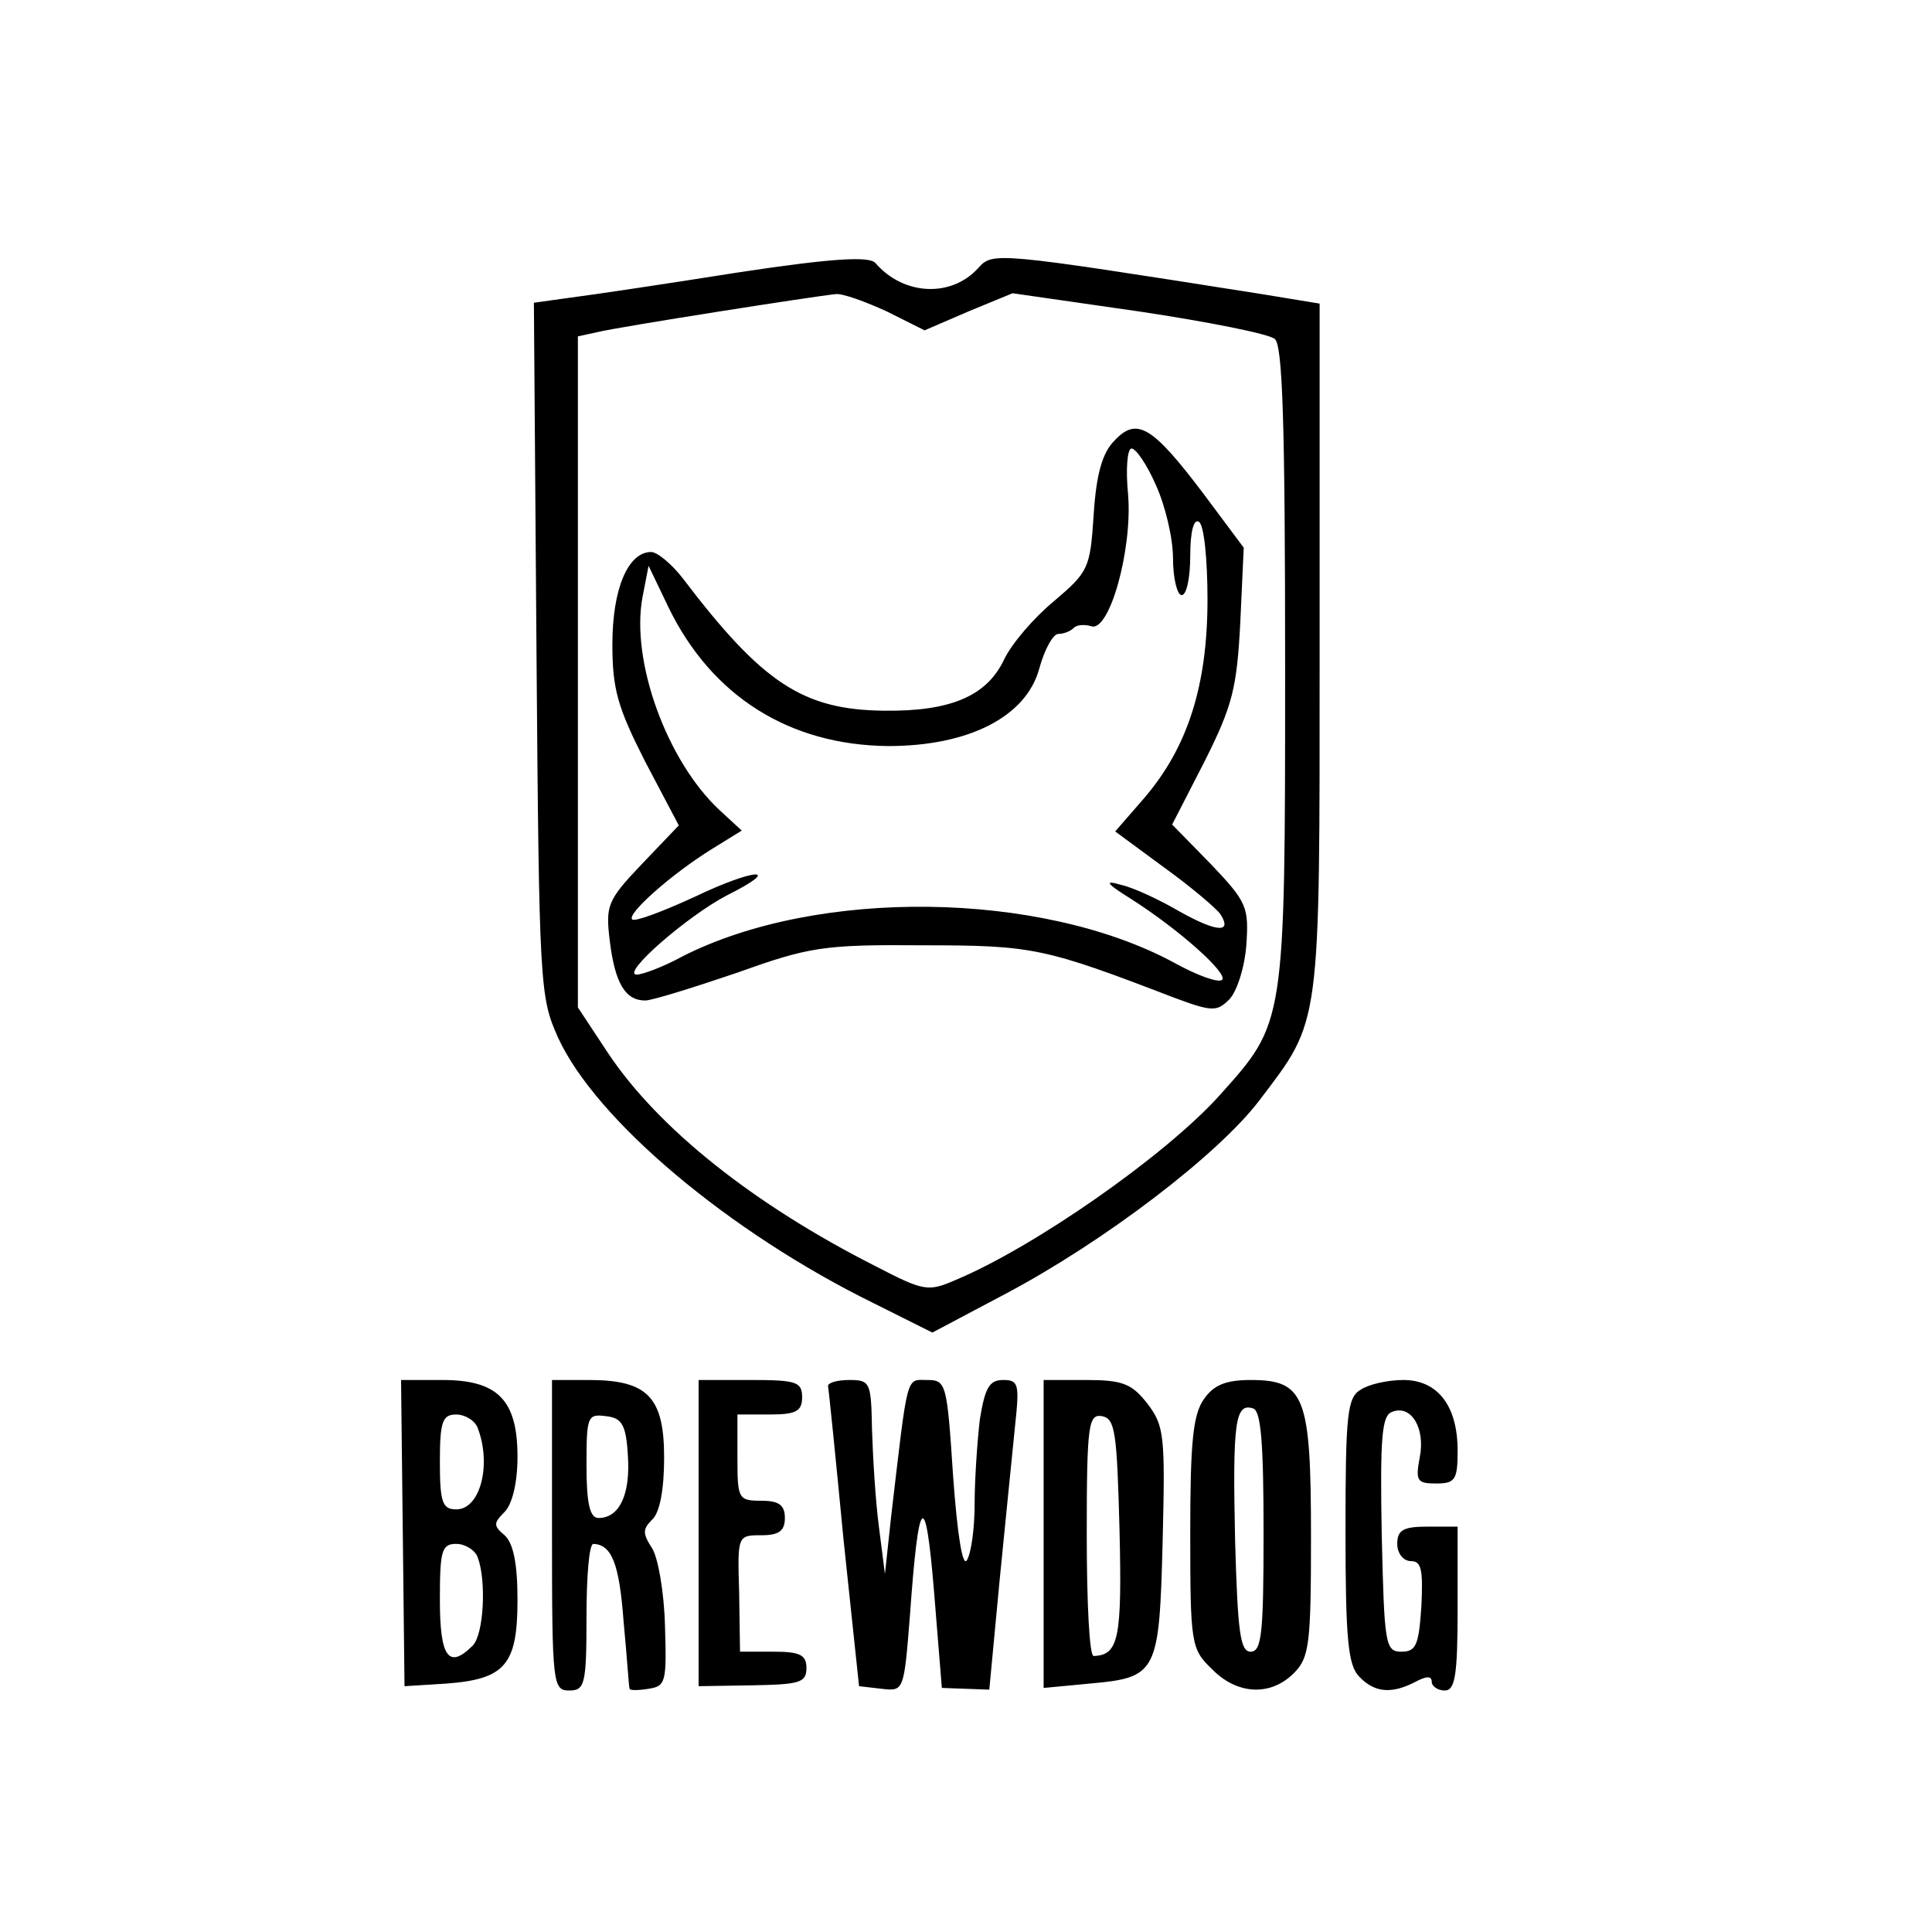 <?xml version="1.0" standalone="no"?>
<!DOCTYPE svg PUBLIC "-//W3C//DTD SVG 20010904//EN"
 "http://www.w3.org/TR/2001/REC-SVG-20010904/DTD/svg10.dtd">
<svg version="1.0" xmlns="http://www.w3.org/2000/svg"
 width="224pt" height="224pt" viewBox="0 0 224 224"
 preserveAspectRatio="xMidYMid meet">
<g transform="translate(0,224) scale(0.1,-0.1)"
fill="#000000" stroke="none">
<path d="M855 1924 c-82 -13 -169 -26 -193 -29 l-43 -6 3 -402 c3 -392 4 -403
25 -450 44 -96 199 -226 366 -308 l68 -34 85 45 c115 61 246 161 294 224 72
95 70 80 70 525 l0 399 -67 11 c-311 49 -312 49 -329 30 -31 -34 -86 -32 -119
6 -7 8 -48 6 -160 -11z m173 -45 l44 -22 51 22 51 21 146 -21 c80 -12 151 -26
158 -32 9 -7 12 -95 12 -381 0 -416 0 -411 -76 -496 -63 -70 -215 -176 -306
-214 -32 -14 -37 -13 -93 16 -142 72 -252 160 -310 247 l-35 53 0 389 0 389
23 5 c24 6 254 42 276 44 8 1 35 -9 59 -20z"/>
<path d="M1292 1729 c-14 -14 -21 -39 -24 -86 -4 -62 -6 -66 -46 -100 -23 -19
-49 -49 -58 -68 -20 -42 -62 -60 -139 -59 -94 1 -141 32 -233 153 -13 17 -30
31 -37 31 -27 0 -45 -43 -45 -107 0 -52 6 -73 38 -136 l39 -74 -43 -45 c-40
-42 -42 -48 -37 -89 6 -49 18 -69 41 -69 8 0 56 15 106 32 84 30 100 33 216
32 128 0 141 -3 292 -61 43 -16 49 -16 63 -2 9 9 18 37 20 63 3 44 1 50 -41
94 l-45 46 38 74 c32 64 37 84 41 160 l4 87 -47 63 c-59 78 -77 89 -103 61z
m48 -51 c11 -24 20 -62 20 -85 0 -24 5 -43 10 -43 6 0 10 21 10 46 0 27 4 43
10 39 6 -3 10 -44 10 -90 0 -100 -23 -172 -74 -231 l-33 -38 57 -42 c32 -23
61 -48 65 -54 14 -22 -4 -21 -47 3 -24 14 -54 28 -68 31 -20 6 -18 2 11 -16
58 -37 113 -87 106 -94 -4 -4 -29 5 -56 20 -154 83 -413 87 -570 7 -22 -12
-46 -21 -53 -21 -18 1 59 68 105 92 66 33 33 32 -38 -2 -37 -17 -69 -29 -72
-26 -7 6 46 53 93 82 l34 21 -26 24 c-61 57 -103 173 -89 247 l7 36 23 -48
c50 -103 140 -160 255 -161 93 0 160 34 175 90 6 22 16 40 22 40 6 0 14 3 18
7 4 4 13 4 20 2 21 -8 48 88 43 152 -3 30 -1 54 4 54 5 0 18 -19 28 -42z"/>
<path d="M467 463 l2 -178 48 3 c69 5 83 22 83 97 0 43 -5 66 -15 75 -13 11
-13 14 0 27 9 9 15 34 15 64 0 66 -23 89 -87 89 l-48 0 2 -177z m87 121 c16
-42 3 -94 -25 -94 -16 0 -19 8 -19 55 0 47 3 55 19 55 10 0 22 -7 25 -16z m0
-150 c10 -27 7 -89 -6 -102 -28 -28 -38 -13 -38 53 0 57 2 65 19 65 10 0 22
-7 25 -16z"/>
<path d="M640 460 c0 -173 1 -180 20 -180 18 0 20 7 20 85 0 47 3 85 8 85 21
-1 30 -22 35 -90 4 -41 6 -76 7 -78 0 -2 10 -2 22 0 20 3 21 8 19 73 -1 39 -8
79 -15 90 -11 17 -11 22 0 33 9 8 14 35 14 72 0 70 -19 90 -87 90 l-43 0 0
-180z m88 92 c3 -45 -10 -72 -34 -72 -10 0 -14 16 -14 61 0 57 1 60 23 57 18
-2 23 -10 25 -46z"/>
<path d="M810 463 l0 -178 62 1 c55 1 63 3 63 20 0 15 -7 19 -38 19 l-39 0 -1
68 c-2 67 -2 67 26 67 20 0 27 5 27 20 0 15 -7 20 -27 20 -27 0 -28 2 -28 50
l0 50 38 0 c30 0 37 4 37 20 0 18 -7 20 -60 20 l-60 0 0 -177z"/>
<path d="M960 633 c1 -5 9 -84 18 -178 l18 -170 26 -3 c26 -3 26 -3 33 85 10
141 18 149 28 27 l9 -111 27 -1 28 -1 12 127 c7 70 15 151 18 180 5 47 4 52
-14 52 -16 0 -21 -9 -27 -46 -3 -26 -6 -70 -6 -98 0 -28 -4 -57 -9 -65 -5 -8
-11 29 -16 98 -7 107 -8 111 -30 111 -25 0 -22 10 -42 -160 l-7 -65 -7 55 c-4
30 -7 81 -8 113 -1 54 -2 57 -26 57 -14 0 -25 -3 -25 -7z"/>
<path d="M1210 461 l0 -178 53 5 c79 7 81 12 85 165 3 123 2 134 -18 160 -18
23 -29 27 -71 27 l-49 0 0 -179z m88 5 c3 -126 -1 -145 -30 -146 -5 0 -8 63
-8 141 0 128 2 140 18 137 15 -3 17 -19 20 -132z"/>
<path d="M1396 618 c-13 -18 -16 -51 -16 -156 0 -128 1 -134 25 -157 29 -30
68 -32 95 -5 18 18 20 33 20 158 0 163 -7 182 -70 182 -29 0 -43 -6 -54 -22z
m69 -154 c0 -117 -2 -139 -15 -139 -12 0 -15 22 -18 129 -3 137 0 160 21 153
9 -3 12 -40 12 -143z"/>
<path d="M1578 629 c-16 -9 -18 -28 -18 -164 0 -126 3 -156 16 -169 18 -19 38
-20 65 -6 13 7 19 7 19 0 0 -5 7 -10 15 -10 12 0 15 17 15 95 l0 95 -35 0
c-28 0 -35 -4 -35 -20 0 -11 7 -20 16 -20 12 0 14 -10 12 -52 -3 -45 -6 -53
-23 -53 -19 0 -20 8 -23 136 -2 112 0 138 12 142 22 9 39 -19 32 -53 -5 -27
-3 -30 19 -30 22 0 25 4 25 38 0 52 -23 82 -63 82 -18 0 -40 -5 -49 -11z"/>
</g>
</svg>
